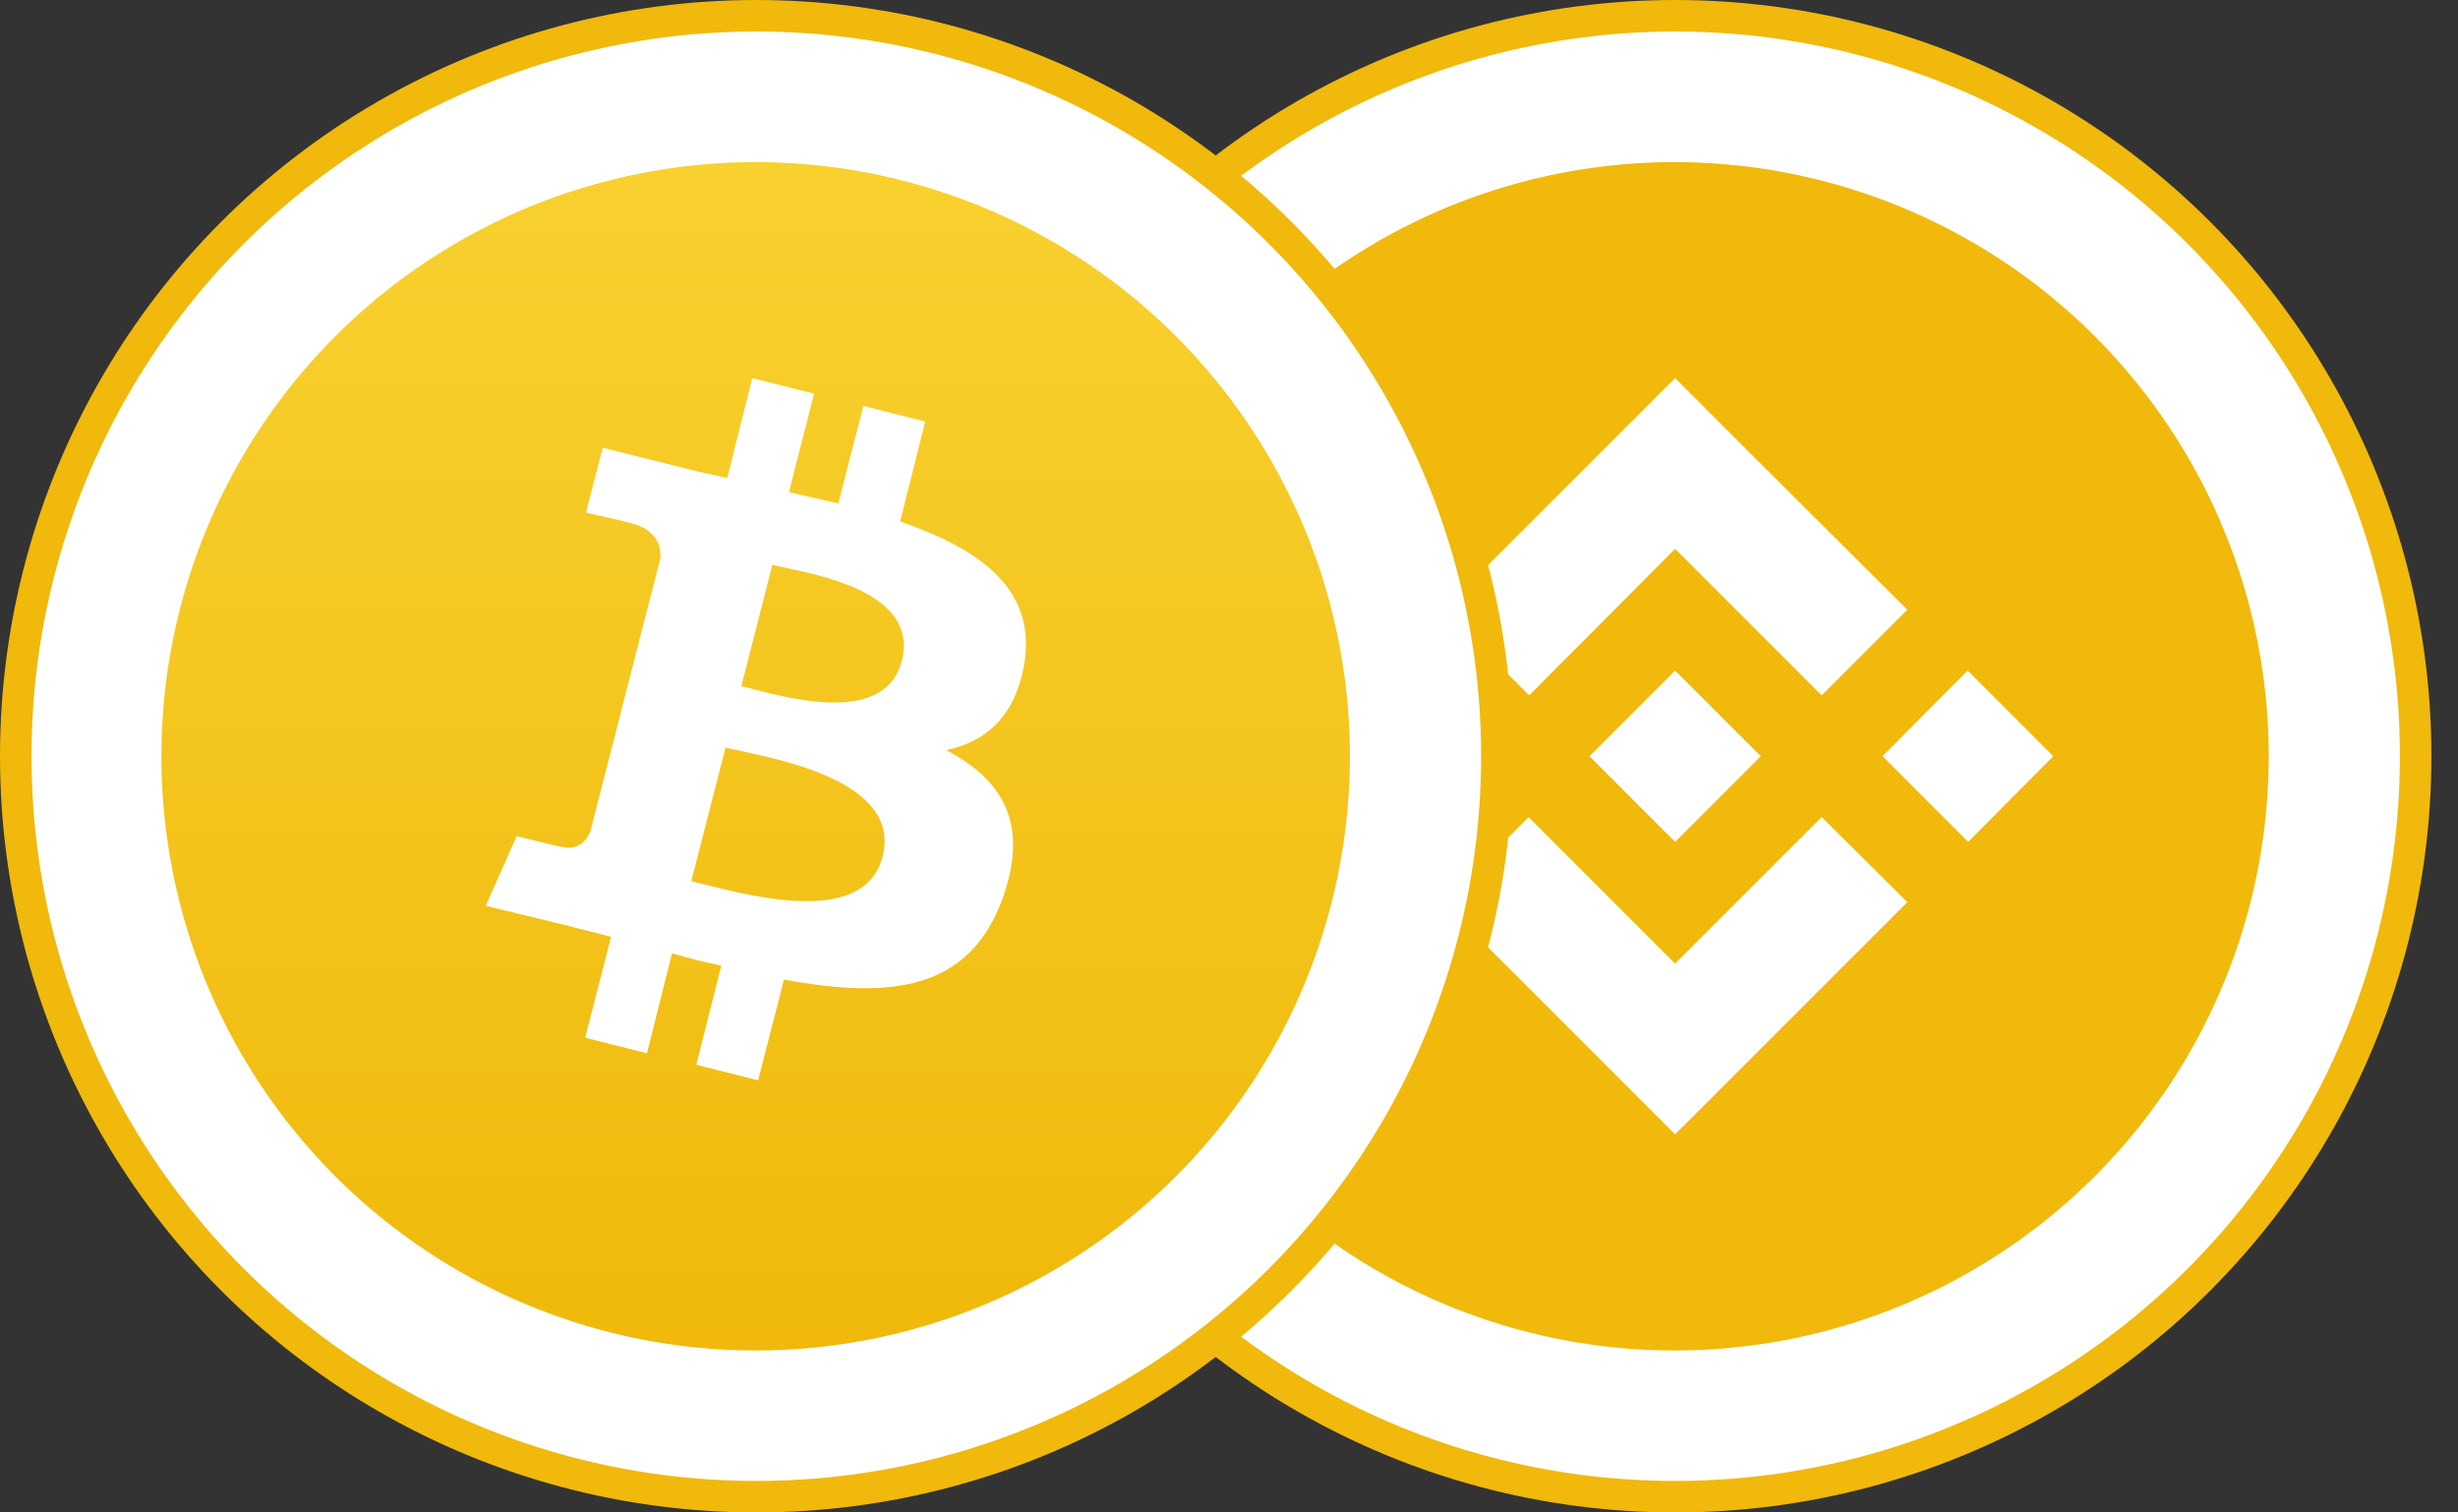 <svg width="78" height="48" viewBox="0 0 78 48" fill="none" xmlns="http://www.w3.org/2000/svg">
<rect x="0" y="0" width="78" height="48" fill="#333333" stroke="none"/>
<circle cx="53.136" cy="24.002" r="21.357" fill="#F0B90B" stroke="white" stroke-width="5"/>
<path d="M46.575 24L43.875 26.719L41.156 24L43.875 21.281L46.575 24ZM53.156 17.419L57.806 22.069L60.525 19.35L55.875 14.719L53.156 12L50.438 14.719L45.806 19.35L48.525 22.069L53.156 17.419ZM62.438 21.281L59.737 24L62.456 26.719L65.156 24L62.438 21.281ZM53.156 30.581L48.506 25.931L45.806 28.65L50.456 33.3L53.156 36L55.875 33.281L60.525 28.631L57.806 25.931L53.156 30.581ZM53.156 26.719L55.875 24L53.156 21.281L50.438 24L53.156 26.719Z" fill="white"/>
<circle cx="53.156" cy="24" r="23.5" stroke="#F0B90B"/>
<circle cx="23.979" cy="24.002" r="21.357" fill="url(#paint0_linear)" stroke="white" stroke-width="5"/>
<path d="M32.514 20.997C32.859 18.657 31.056 17.409 28.564 16.551L29.359 13.378L27.397 12.884L26.602 15.979C26.072 15.849 25.541 15.745 25.038 15.615L25.833 12.494L23.871 12L23.076 15.172C22.651 15.069 22.227 14.991 21.83 14.886L19.125 14.21L18.595 16.265C18.595 16.265 20.053 16.603 20.027 16.603C20.822 16.811 20.981 17.305 20.955 17.721L20.027 21.335C20.08 21.362 20.159 21.362 20.239 21.388C20.186 21.362 20.106 21.362 20.027 21.335L18.728 26.406C18.622 26.64 18.383 27.005 17.826 26.875C17.853 26.901 16.395 26.536 16.395 26.536L15.414 28.747L17.985 29.371C18.462 29.501 18.94 29.605 19.39 29.735L18.569 32.934L20.53 33.428L21.326 30.255C21.856 30.411 22.386 30.541 22.89 30.645L22.095 33.792L24.057 34.286L24.879 31.087C28.246 31.711 30.764 31.451 31.825 28.487C32.673 26.094 31.772 24.716 30.022 23.806C31.295 23.546 32.249 22.714 32.514 20.997ZM28.007 27.186C27.397 29.579 23.288 28.279 21.936 27.967L23.023 23.728C24.375 24.04 28.643 24.69 28.007 27.186ZM28.617 20.971C28.06 23.156 24.64 22.038 23.526 21.778L24.507 17.929C25.621 18.189 29.2 18.683 28.617 20.971Z" fill="white"/>
<circle cx="24" cy="24" r="23.5" stroke="#F0B90B"/>
<defs>
<linearGradient id="paint0_linear" x1="23.979" y1="5.145" x2="23.979" y2="42.859" gradientUnits="userSpaceOnUse">
<stop stop-color="#F8D12F"/>
<stop offset="1" stop-color="#F0B90B"/>
</linearGradient>
</defs>
</svg>
